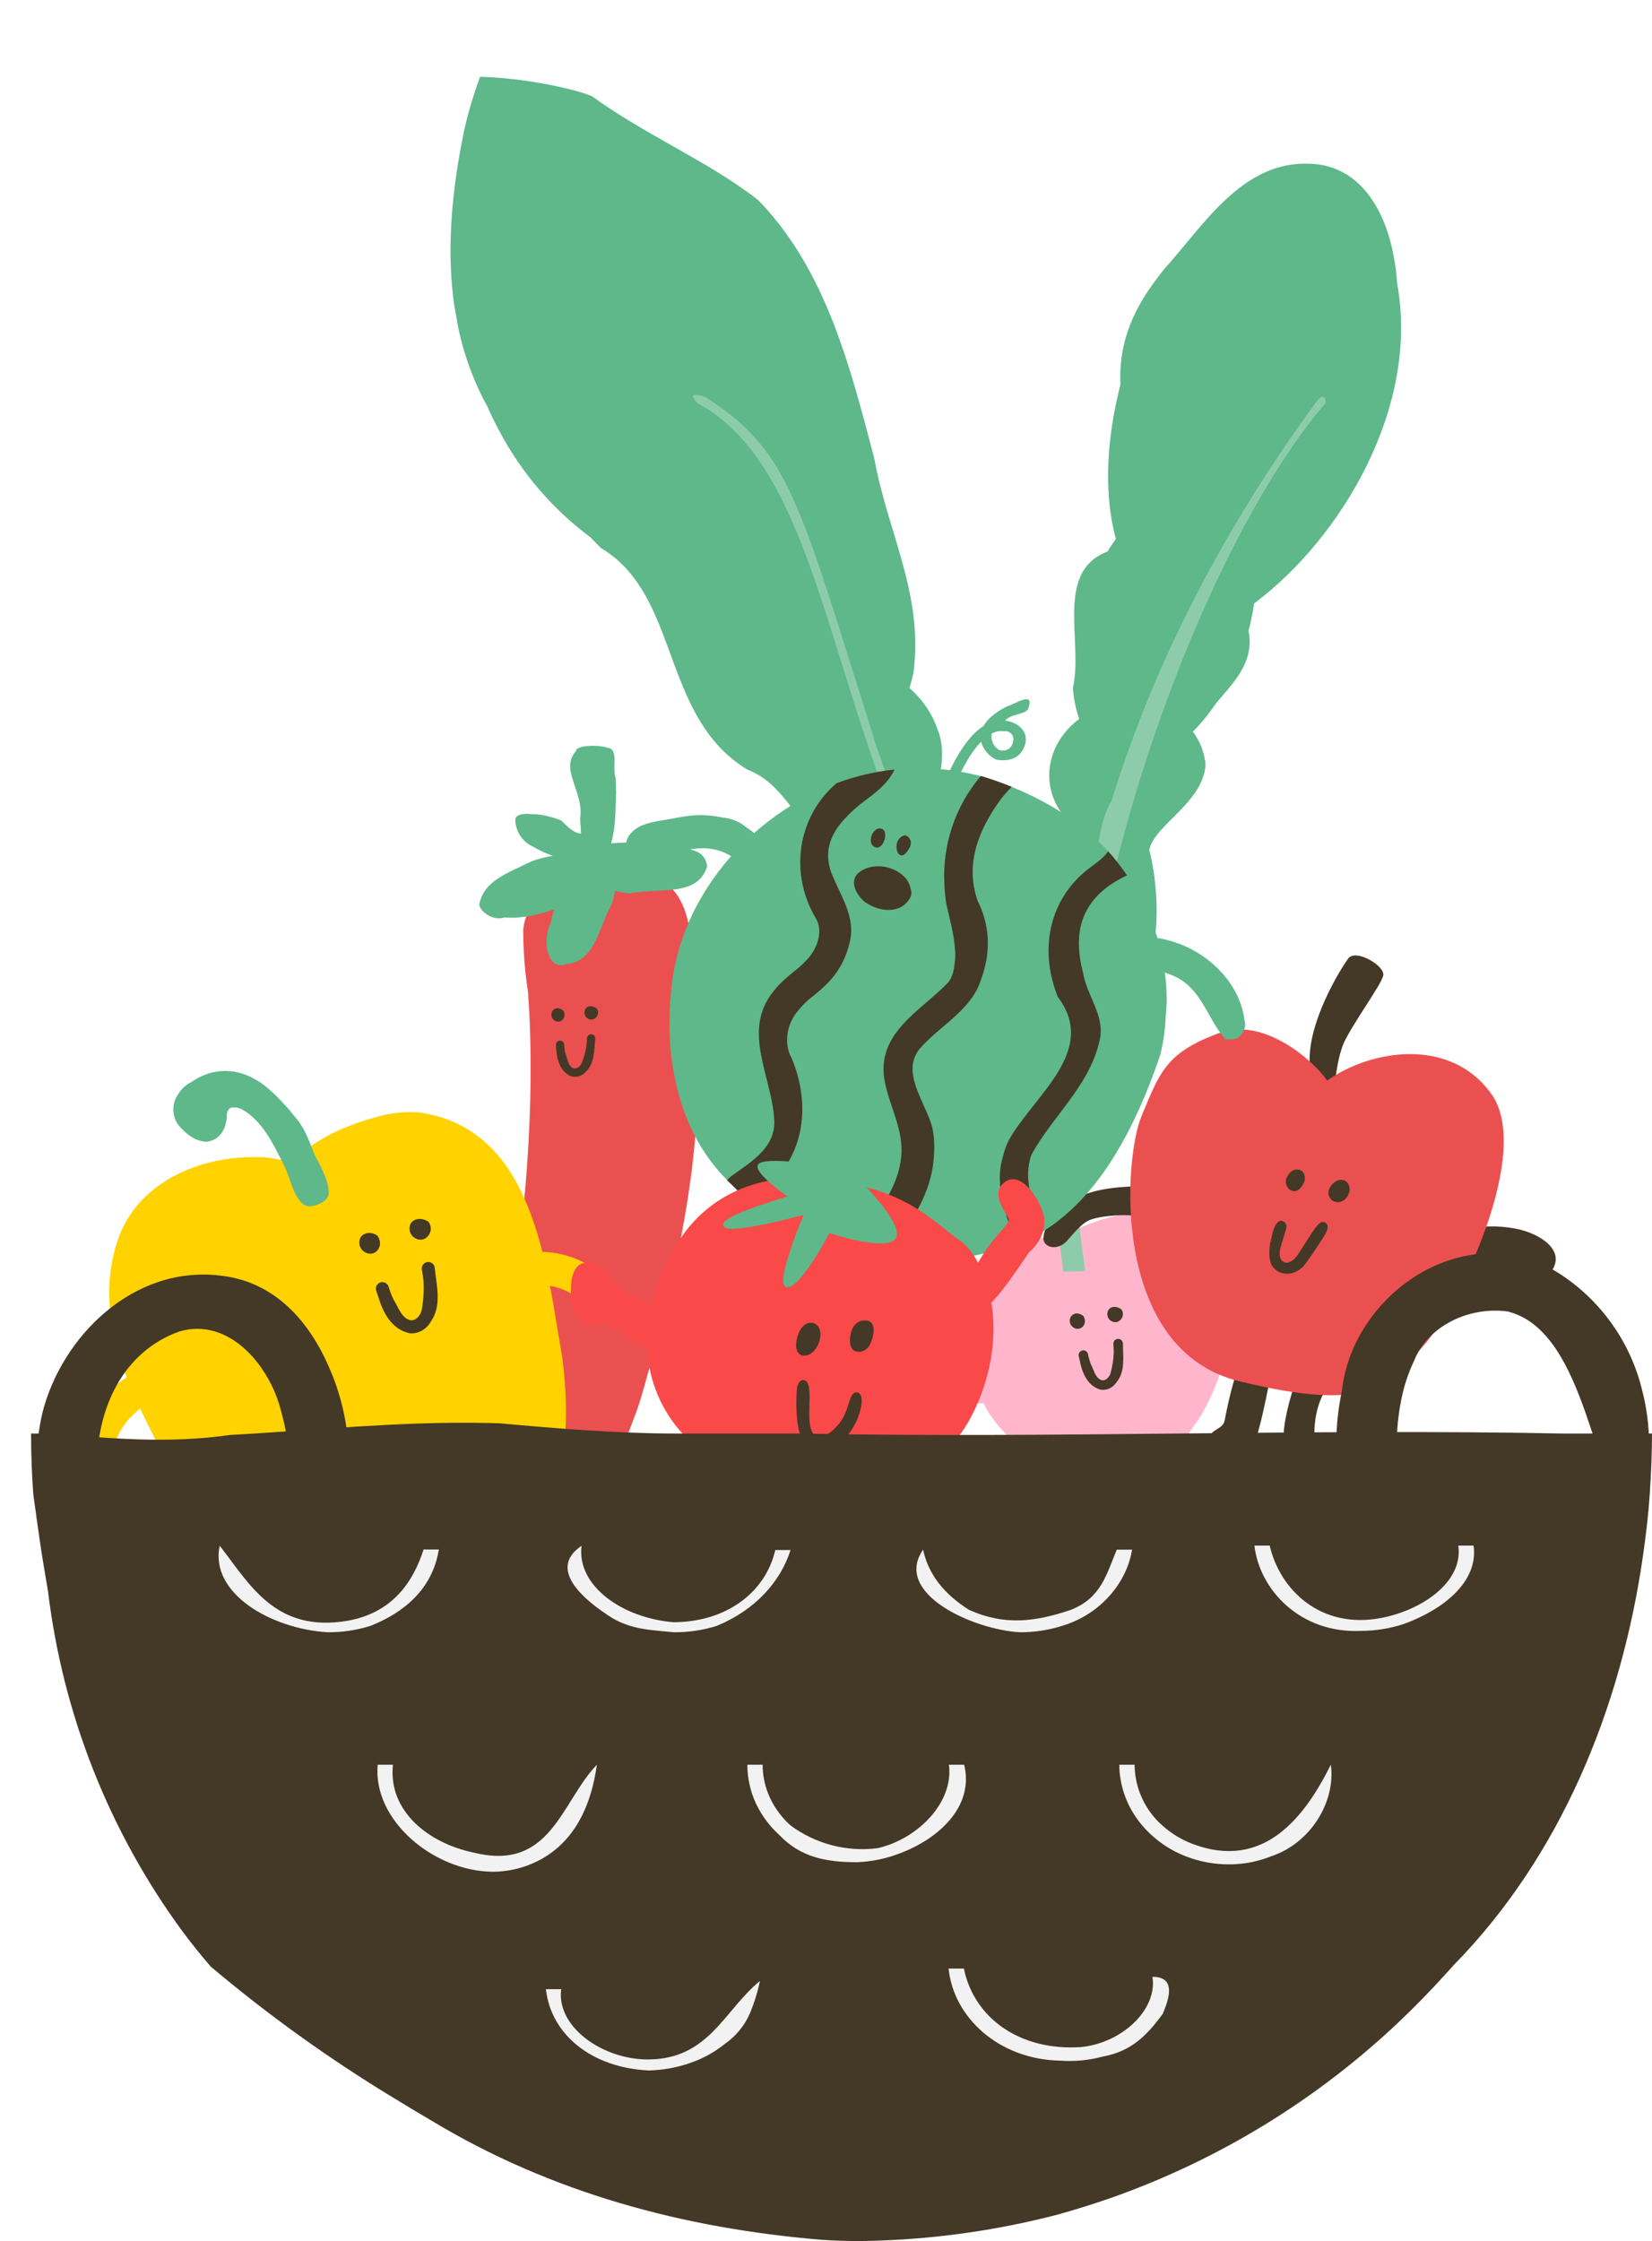 <svg width="691" height="937" viewBox="0 0 691 937" fill="none" xmlns="http://www.w3.org/2000/svg">
<g clip-path="url(#clip0_687_401)">
<path d="M248.881 365.363C254.254 364.985 259.643 364.88 265.026 365.049C267.436 365.095 269.83 365.451 272.149 366.11C286.93 370.469 289.728 387.662 289.749 405.841C289.876 407.881 290.149 409.887 290.325 411.923C290.849 417.976 291.228 424.062 291.461 430.182C291.629 432.885 291.65 435.597 291.696 438.307C293.68 488.434 281.837 536.041 269.113 580.99C268.546 582.974 267.978 584.958 267.335 586.922C266.692 588.886 266.025 590.853 265.232 592.777C264.389 595.099 263.496 597.4 262.604 599.725C261.712 602.05 260.462 604.964 259.44 607.569C243.565 648.182 221.606 686.148 194.317 720.164C193.201 721.664 192.035 723.143 190.941 724.593C186.37 730.452 181.798 736.287 177.19 741.556C175.446 743.877 173.491 746.03 171.348 747.988C170.225 748.999 169.008 749.901 167.715 750.681C159.852 758.349 142.339 754.506 148.949 741.76C157.711 723.947 166.626 708.591 172.986 691.84C174.111 689.303 175.138 686.772 176.264 684.235C189.999 650.769 198.996 615.721 207.777 579.183C208.326 576.509 208.824 573.814 209.349 571.142C218.476 522.717 223.723 472.215 221.397 423.343C221.216 420.443 221.036 417.544 220.855 414.644C219.651 407.004 218.997 399.287 218.9 391.553C218.769 389.898 218.856 388.234 219.159 386.603C220.746 377.993 228.168 372.745 235.378 369.657C237.554 368.712 239.787 367.906 242.064 367.243C244.292 366.465 246.569 365.837 248.881 365.363Z" fill="#EB5050"/>
<path d="M269.122 351.967C263.013 352.15 260.555 352.302 255.639 352.608C257.638 345.083 257.332 340.169 257.683 331.538C257.702 329.464 257.623 327.397 257.496 325.357C256.109 320.51 258.261 315.442 255.65 313.138C250.581 310.987 240.748 311.599 240.901 314.056C233.985 321.887 244.43 331.104 242.658 342.291C242.774 344.158 242.889 346.001 243.042 348.459C240.584 348.612 237.972 346.308 234.81 343.076C232.62 342.194 230.356 341.51 228.045 341.03C226.089 340.587 224.088 340.38 222.084 340.414C220.307 340.006 215.39 340.312 215.543 342.77C215.582 345.146 216.297 347.463 217.605 349.448C218.913 351.433 220.759 353.005 222.928 353.978C224.947 355.18 227.058 356.22 229.242 357.088C229.925 357.366 230.606 357.595 231.287 357.824C228.298 358.287 225.361 359.04 222.518 360.072C212.004 365.192 202.324 368.261 200.477 378.243C200.63 380.701 205.852 385.309 210.953 383.61C212.785 383.752 214.625 383.762 216.458 383.638C220.845 383.294 225.174 382.42 229.35 381.035L231.765 380.194C231.231 381.997 230.794 383.828 230.454 385.678C226.228 393.909 229.451 406.042 236.673 403.126C248.963 402.361 250.504 387.464 255.974 377.823C256.499 376.079 256.924 374.307 257.248 372.515C259.236 372.991 261.253 373.343 263.285 373.569C276.527 371.043 291.583 375.04 295.734 362.447C295.714 361.007 295.249 359.608 294.403 358.442C293.558 357.276 292.373 356.4 291.01 355.933C288.474 354.832 285.36 354.36 282.843 353.185C280.762 352.678 278.646 352.331 276.512 352.148C274.055 351.938 271.586 351.877 269.122 351.967Z" fill="#5EB88A"/>
<path d="M236.095 423.982C236.154 424.452 236.1 424.929 235.936 425.374C235.813 425.742 235.606 426.076 235.33 426.349C234.929 426.801 234.375 427.09 233.775 427.161C233.265 427.199 232.755 427.104 232.293 426.883C231.831 426.663 231.435 426.325 231.144 425.904C230.853 425.483 230.678 424.993 230.635 424.483C230.592 423.974 230.685 423.461 230.902 422.998C231.058 422.681 231.276 422.399 231.543 422.168C231.81 421.937 232.12 421.762 232.457 421.654C232.793 421.545 233.148 421.506 233.5 421.537C233.852 421.568 234.194 421.67 234.506 421.836C235.006 422.072 235.455 422.405 235.826 422.815C235.978 423.187 236.068 423.581 236.095 423.982Z" fill="#443826"/>
<path d="M250.16 423.181C250.186 423.921 249.943 424.645 249.474 425.219C249.006 425.793 248.345 426.177 247.615 426.3C247.105 426.338 246.593 426.243 246.131 426.022C245.67 425.802 245.273 425.464 244.982 425.043C244.692 424.622 244.517 424.132 244.475 423.622C244.432 423.112 244.523 422.6 244.74 422.137C245.516 420.337 248.097 420.177 249.888 421.989C250.041 422.37 250.133 422.772 250.16 423.181Z" fill="#443826"/>
<path d="M240.714 450.213C240.094 450.261 239.469 450.192 238.875 450.008C234.183 447.981 233.007 442.972 232.654 438.874C232.594 437.916 232.551 437.228 232.536 436.983C232.518 436.757 232.547 436.53 232.617 436.314C232.688 436.099 232.799 435.9 232.947 435.728C233.094 435.556 233.275 435.415 233.477 435.313C233.679 435.211 233.899 435.149 234.124 435.132C234.352 435.111 234.581 435.136 234.799 435.205C235.017 435.273 235.219 435.385 235.394 435.532C235.568 435.68 235.711 435.861 235.815 436.064C235.919 436.268 235.982 436.49 235.999 436.718C235.999 437.26 236.033 437.801 236.1 438.339C236.137 438.929 236.299 439.56 236.437 440.193C237.328 442.605 237.48 445.062 239.29 446.38C239.507 446.547 239.761 446.663 240.029 446.718C240.297 446.774 240.574 446.769 240.84 446.703C241.318 446.61 241.764 446.395 242.134 446.08C242.542 445.721 242.891 445.299 243.167 444.831C244.184 442.416 244.905 439.886 245.314 437.297C245.399 436.675 245.436 436.081 245.477 435.56C245.519 435.04 245.415 434.553 245.539 434.175C245.542 433.714 245.727 433.273 246.053 432.948C246.38 432.623 246.821 432.439 247.282 432.438C247.737 432.456 248.169 432.64 248.499 432.954C248.816 433.284 248.994 433.724 248.994 434.181C248.451 439.322 248.773 444.507 245.071 448.067C244.62 448.589 244.09 449.038 243.501 449.399C242.899 449.763 242.239 450.021 241.55 450.161L240.714 450.213Z" fill="#443826"/>
</g>
<g clip-path="url(#clip1_687_401)">
<path d="M525.352 535.356C524.623 535.115 523.853 535.02 523.087 535.076C522.321 535.133 521.573 535.34 520.888 535.686C520.202 536.031 519.591 536.509 519.089 537.091C518.588 537.673 518.206 538.348 517.966 539.078C516.6 543.009 514.49 546.641 511.751 549.775C511.497 548.336 511.337 547.429 511.261 546.997C507.295 524.518 497.436 489.412 442.989 517.493C442.989 517.493 403.748 513.763 403.428 552.401C403.299 560.042 404.402 567.654 406.693 574.945C400.813 574.201 395.308 571.652 390.938 567.649C390.379 567.121 389.722 566.709 389.004 566.436C388.287 566.163 387.522 566.034 386.754 566.056C385.986 566.079 385.231 566.252 384.53 566.567C383.829 566.882 383.197 567.331 382.67 567.89C382.143 568.449 381.731 569.106 381.458 569.824C381.185 570.542 381.056 571.306 381.078 572.074C381.101 572.842 381.274 573.598 381.589 574.298C381.904 574.999 382.353 575.631 382.912 576.158C390.496 583.308 401.993 587.497 411.389 586.67C411.876 587.667 412.396 588.674 412.963 589.702C418.882 599.534 430.787 610.151 444.987 615.11L438.904 639.926C433.147 640.941 429.592 646.021 432.978 648.391C436.364 650.761 446.692 650.423 447.824 646.499L457.046 615.831C459.21 615.909 461.378 615.869 463.538 615.71C469.407 615.276 475.116 613.59 480.28 610.767C481.884 619.017 485.763 636.288 489.275 642.821C490.632 647.315 504.537 641.939 505.229 637.365C506.16 634.233 502.266 628.984 495.578 633.132C493.948 623.893 491.45 611.839 489.401 606.027C498.967 601.371 510.057 580.124 512.22 566.476C512.262 566.127 512.276 565.783 512.301 565.422C517.118 561.605 525.492 553.806 529.075 542.741C529.316 542.012 529.411 541.243 529.354 540.476C529.297 539.71 529.09 538.963 528.744 538.277C528.398 537.591 527.921 536.98 527.339 536.479C526.757 535.977 526.082 535.596 525.352 535.356Z" fill="#FFB6CC"/>
<path d="M398.206 356.539C396.431 353.685 394.908 350.682 393.654 347.563C392.665 345.066 391.966 342.786 390.824 339.93C390.872 337.126 391.174 334.331 391.725 331.58C393.202 323.128 395.896 314.18 392.159 304.942C391.38 302.663 390.385 300.463 389.189 298.372C386.89 294.338 383.924 290.722 380.417 287.678C381.042 285.668 381.6 283.611 382.064 281.451C386.415 248.497 371.393 223.072 365.721 191.768C364.807 188.268 363.88 184.757 362.942 181.232C353.581 146.009 343.01 110.316 317.151 83.686C314.568 81.664 311.897 79.731 309.162 77.854C290.018 64.73 267.548 54.702 247.619 40.233C244.67 39.063 241.64 38.11 238.553 37.381C235.526 36.624 232.485 35.958 229.474 35.377C226.463 34.795 222.991 34.206 219.779 33.748C216.567 33.291 213.373 32.935 210.223 32.659C207.073 32.384 203.922 32.183 200.831 32.076C199.512 35.618 198.297 39.245 197.193 42.913C196.089 46.58 195.116 50.313 194.239 54.088C186.622 90.735 183.61 133.38 203.777 169.798C205.356 173.363 207.059 176.877 208.91 180.304C218.14 197.723 231.133 212.868 246.945 224.64C248.476 226.166 249.947 227.687 251.381 229.17C281.389 246.936 277.411 289.737 302.943 314.346C305.89 317.191 309.148 319.692 312.658 321.803C327.412 327.465 332.38 342.585 344.863 353.619C347.494 355.946 350.343 358.012 353.371 359.79C355.653 362.896 357.669 366.189 359.397 369.634C368.996 388.463 378.997 425.295 405.024 413.684C421.45 407.284 407.027 385.255 402.808 368.073C401.398 364.033 399.841 360.168 398.206 356.539Z" fill="#5EB88A"/>
<path d="M294.714 165.848C289.761 164.436 288.366 165.113 291.773 168.607C346.302 197.761 346.503 303.441 396.178 387.51C397.38 389.554 398.578 391.608 399.773 393.672C412.524 419.766 423.876 444.577 435.401 468.854C436.925 473.036 437.41 480.83 438.769 484.998C442.372 505.419 442.431 515.677 444.774 531.647L453.993 531.504C450.964 518.876 449.914 499.132 446.185 487.251C444.954 483.298 443.305 467.311 441.983 463.433C427.693 436.439 421.893 424.76 406.167 396.016C404.067 391.683 401.843 387.742 399.58 383.912C387.089 373.844 379.519 348.098 372.806 333.093C371.949 324.875 365.682 310.8 365.492 308.46C333.866 208.696 330.264 188.275 294.714 165.848Z" fill="#8DCCAA"/>
<path d="M557.752 70.29C555.648 69.526 553.464 69.001 551.243 68.723C550.135 68.579 549.02 68.493 547.903 68.466C519.475 67.146 503.259 94.581 486.843 112.643L484.549 115.615C474.894 128.181 467.804 142.075 468.648 160.816L467.672 164.876C462.34 187.556 462.213 208.873 466.749 225.331C466.14 226.166 465.564 227.024 464.965 227.916C464.366 228.808 463.795 229.695 463.258 230.606C440.994 238.986 453.195 268.441 448.778 287.562C448.875 288.866 448.998 290.075 449.157 291.309C449.614 294.47 450.372 297.581 451.42 300.599C442.392 307.297 437.352 317.921 439.271 328.801C440.221 334.051 442.708 338.901 446.418 342.735C444.404 344.655 442.723 346.897 441.446 349.37C440.991 350.237 440.557 351.144 440.158 352.075C435.363 366.277 434.364 380.55 443.088 395.765C443.701 397.051 444.341 398.244 445.015 399.372C447.685 403.846 451.345 407.647 455.716 410.483C456.692 411.065 457.702 411.59 458.739 412.057C487.626 423.802 486.025 374.952 480.721 355.484C480.898 354.517 481.207 353.579 481.639 352.695C485.976 343.635 501.92 335.183 504.101 321.384C504.265 320.053 504.213 318.704 503.945 317.39C503.212 313.227 501.501 309.297 498.954 305.924C501.806 303.057 504.427 299.97 506.793 296.691C507.414 295.839 507.978 294.998 508.629 294.067C515.895 285.454 524.883 276.85 522.231 263.754C522.476 262.791 522.722 261.828 522.953 260.867C523.415 258.945 523.76 257.029 524.138 255.137C524.298 254.189 524.445 253.258 524.59 252.312C561.357 224.783 593.792 169.928 584.428 118.708C584.318 117.243 584.197 115.885 584.057 114.5C581.626 92.314 572.579 75.687 557.752 70.29Z" fill="#5EB88A"/>
<path d="M551.276 167.057C553.652 164.798 554.502 166.25 554.484 168.42C517.44 211.787 478.567 300.633 460.514 389.232C460.064 391.389 459.644 393.556 459.225 395.722C455.816 422.322 453.214 447.355 450.334 471.992C450.21 476.08 450.154 480.14 450.164 484.145C450.129 499.521 451.349 514.874 453.812 530.052L444.278 525.977C443.354 514.179 442.792 502.58 442.59 491.18C442.524 487.383 442.511 483.606 442.55 479.85C446.978 451.957 445.584 424.127 450.702 394.258C451.258 389.842 452.017 385.731 452.834 381.699C460.393 368.865 456.79 348.443 464.935 334.808C466.119 331.008 467.328 327.263 468.583 323.525C488.616 263.898 518.357 211.937 551.276 167.057Z" fill="#8DCCAA"/>
<path d="M453.7 551.619C453.823 552.15 453.824 552.703 453.703 553.236C453.598 553.667 453.401 554.072 453.125 554.421C452.713 554.981 452.115 555.376 451.437 555.535C450.859 555.646 450.262 555.604 449.706 555.411C449.149 555.219 448.653 554.884 448.266 554.44C447.88 553.996 447.616 553.458 447.503 552.88C447.39 552.303 447.431 551.705 447.622 551.148C447.759 550.767 447.972 550.418 448.248 550.121C448.523 549.824 448.856 549.586 449.226 549.421C449.596 549.256 449.995 549.168 450.4 549.161C450.805 549.154 451.208 549.228 451.583 549.38C452.195 549.569 452.758 549.891 453.233 550.321C453.46 550.725 453.618 551.163 453.7 551.619Z" fill="#443826"/>
<path d="M469.668 548.86C469.796 549.703 469.613 550.564 469.152 551.282C468.692 551.999 467.985 552.525 467.165 552.759C466.587 552.871 465.99 552.828 465.434 552.636C464.877 552.444 464.381 552.109 463.994 551.665C463.608 551.22 463.345 550.683 463.231 550.105C463.118 549.527 463.159 548.93 463.349 548.373C463.98 546.228 466.93 545.708 469.144 547.573C469.389 547.969 469.567 548.405 469.668 548.86Z" fill="#443826"/>
<path d="M462.359 581.03C461.652 581.156 460.927 581.153 460.221 581.022C454.607 579.311 452.587 573.584 451.689 569.083C451.398 568.021 451.244 567.232 451.198 566.973C451.147 566.716 451.147 566.451 451.199 566.194C451.25 565.937 451.352 565.692 451.499 565.475C451.645 565.257 451.833 565.071 452.052 564.926C452.271 564.782 452.516 564.682 452.774 564.632C453.293 564.533 453.831 564.643 454.269 564.938C454.707 565.233 455.011 565.689 455.114 566.208C455.213 566.769 455.325 567.402 455.543 568.046C455.76 568.691 455.941 569.46 456.158 570.104C457.509 572.715 458.037 575.709 460.205 576.81C460.473 576.983 460.779 577.092 461.097 577.126C461.414 577.16 461.736 577.119 462.036 577.006C462.544 576.824 463 576.52 463.363 576.119C463.782 575.658 464.13 575.136 464.396 574.572C465.244 571.656 465.74 568.649 465.872 565.616C465.877 564.888 465.849 564.136 465.827 563.591C465.805 563.045 465.758 562.445 465.711 562.009C465.682 561.748 465.704 561.485 465.777 561.234C465.851 560.983 465.972 560.748 466.136 560.544C466.3 560.34 466.503 560.17 466.733 560.045C466.962 559.919 467.215 559.84 467.475 559.813C467.736 559.782 468 559.804 468.252 559.876C468.505 559.949 468.74 560.071 468.945 560.236C469.358 560.574 469.624 561.059 469.688 561.589C469.725 567.518 470.769 573.433 466.999 577.971C466.541 578.635 465.992 579.232 465.367 579.743C464.727 580.237 464.005 580.615 463.234 580.861C462.947 580.936 462.654 580.993 462.359 581.03Z" fill="#443826"/>
<path d="M537.329 602.741C537.18 594.058 540.276 584.223 542.359 577.763L554.292 580.609C548.441 589.007 548.821 602.853 550.026 603.325C561.02 607.632 558.999 615.195 557.302 615.565C554.103 616.262 543.181 616.129 539.145 614.914C535.109 613.699 537.365 604.828 537.329 602.741Z" fill="#443826" stroke="#443826"/>
<path d="M512.767 593.85C514.536 584.666 516.295 577.998 518.182 572.559C522.576 572.858 531.275 573.811 530.914 575.231C530.463 577.005 526.094 603.095 521.541 609.115C520.437 610.575 515.907 611.46 513.716 611.659C510.354 612.252 501.979 608.938 503.486 605.09C506.716 596.845 511.825 598.74 512.767 593.85Z" fill="#443826" stroke="#443826"/>
<path d="M548.443 446.139C546.765 430.751 558.255 409.784 564.21 401.224C566.741 397.346 577.844 403.535 578.127 407.408C578.337 410.295 563.895 429.573 561.134 437.088C559.293 442.098 558.635 447.409 558.15 450.307C555.567 455.758 550.121 461.526 548.443 446.139Z" fill="#443826" stroke="#443826"/>
<path d="M630.263 525.505C627.066 524.969 619.62 526.009 616.003 527.356C614.911 522.985 614.201 514.091 620.1 513.475C627.473 512.706 634.603 514.33 635.858 514.649C641.18 516.003 646.473 518.804 648.836 522.294C651.308 525.945 649.964 528.752 648.98 530.642C647.995 532.533 644.842 532.801 642.719 530.75C640.477 528.584 634.612 526.233 630.263 525.505Z" fill="#443826" stroke="#443826"/>
<path d="M454.473 499.693C462.61 496.662 474.008 496.413 480.594 496.514C483.794 495.816 483.67 509.013 481.122 508.549C470.651 506.641 460.878 507.934 456.566 509.293C452.253 510.651 448.801 515.314 445.649 518.795C441.859 522.553 436.556 521.024 436.952 517.338C437.921 508.328 449.048 501.713 454.473 499.693Z" fill="#443826" stroke="#443826"/>
<path d="M510.139 431.864C528.14 425.259 548.813 442.707 555.125 451.805C572.892 439.134 606.351 433.098 623.791 457.367C641.231 481.637 610.378 545.76 595.257 562.882C580.136 580.003 571.968 590.582 518.428 577.533C464.889 564.485 469.784 485.07 477.496 466.631C485.208 448.191 487.639 440.12 510.139 431.864Z" fill="#EB5050"/>
<path d="M539.112 491.743C540.676 489.307 542.23 489.388 543.25 489.584C545.334 489.986 545.993 492.813 544.471 495.184C543.22 497.132 541.794 498.281 539.846 497.03C538.757 496.33 537.518 494.227 539.112 491.743Z" fill="#443826"/>
<path d="M557.033 496.276C558.339 494.433 560.017 493.472 561.791 493.924C563.565 494.375 564.315 496.627 563.95 498.062C563.048 501.611 560.022 503.108 557.587 501.544C557.084 501.222 554.976 499.18 557.033 496.276Z" fill="#443826"/>
<path d="M537.559 513.449C538.01 511.675 536.444 510.899 535.749 510.911C533.349 511.434 532.62 516.53 532.031 518.844C531.129 522.392 531.062 527.853 533.185 529.904C534.884 531.545 536.595 532.094 538.682 532.058C541.271 532.013 542.995 530.699 544.42 529.55C545.428 528.738 549.912 522.069 553.04 517.197C556.168 512.326 554.393 511.875 553.906 511.562C552.445 510.624 550.047 514.358 548.691 516.469L543.374 524.751C542.331 526.375 539.599 529.344 537.011 528.233C533.775 526.843 534.927 522.314 535.129 521.52C535.58 519.746 537.108 515.224 537.559 513.449Z" fill="#443826"/>
<path d="M539.112 491.743C540.676 489.307 542.23 489.388 543.25 489.584C545.334 489.986 545.993 492.813 544.471 495.184C543.22 497.132 541.794 498.281 539.846 497.03C538.757 496.33 537.518 494.227 539.112 491.743Z" stroke="#443826"/>
<path d="M557.033 496.276C558.339 494.433 560.017 493.472 561.791 493.924C563.565 494.375 564.315 496.627 563.95 498.062C563.048 501.611 560.022 503.108 557.587 501.544C557.084 501.222 554.976 499.18 557.033 496.276Z" stroke="#443826"/>
<path d="M537.559 513.449C538.01 511.675 536.444 510.899 535.749 510.911C533.349 511.434 532.62 516.53 532.031 518.844C531.129 522.392 531.062 527.853 533.185 529.904C534.884 531.545 536.595 532.094 538.682 532.058C541.271 532.013 542.995 530.699 544.42 529.55C545.428 528.738 549.912 522.069 553.04 517.197C556.168 512.326 554.393 511.875 553.906 511.562C552.445 510.624 550.047 514.358 548.691 516.469L543.374 524.751C542.331 526.375 539.599 529.344 537.011 528.233C533.775 526.843 534.927 522.314 535.129 521.52C535.58 519.746 537.108 515.224 537.559 513.449Z" stroke="#443826"/>
<g clip-path="url(#clip2_687_401)">
<path d="M384.511 544.558L390.167 515.729C390.51 513.987 390.147 512.18 389.159 510.706C388.17 509.231 386.636 508.209 384.894 507.865C383.152 507.525 381.347 507.888 379.872 508.877C378.398 509.865 377.377 511.397 377.031 513.138L370.19 548.027C369.901 548.532 369.677 549.072 369.522 549.633C368.227 554.394 372.196 559.624 378.389 561.309C384.583 562.994 390.654 560.495 391.95 555.733C393.12 551.364 389.856 546.604 384.511 544.558Z" fill="#5EB88A"/>
<path d="M266.508 359.014C262.189 358.339 260.147 352.225 263.901 348.402C264.125 348.157 264.364 347.925 264.61 347.668C267.953 344.538 272.465 343.755 277.668 342.882L278.219 342.8C284.521 341.837 290.967 339.598 301.677 341.705C301.945 341.778 303.094 341.878 303.374 341.972C306.653 342.443 309.732 343.836 312.25 345.989C312.552 346.173 312.86 346.368 313.157 346.57C316.751 349.066 319.66 352.424 321.618 356.337C322.032 357.114 322.289 357.966 322.374 358.842C322.459 359.719 322.37 360.603 322.113 361.445C321.855 362.288 321.434 363.07 320.874 363.75C320.313 364.429 319.624 364.991 318.846 365.403C317.277 366.239 315.44 366.418 313.74 365.899C312.039 365.381 310.614 364.209 309.777 362.64C309.028 361.174 308.018 359.857 306.795 358.753C306.518 358.511 306.243 358.297 305.957 358.09C293.196 350.033 280.657 358.666 267.332 359.117C267.055 359.102 266.78 359.067 266.508 359.014Z" fill="#5EB88A"/>
<path d="M512.422 434.379C504.348 425.133 502.457 411.649 488.472 407.104C487.393 406.648 486.272 406.297 485.126 406.055C482.627 405.531 480.034 405.669 477.605 406.455C475.908 406.986 474.07 406.823 472.493 406.002C470.915 405.18 469.728 403.768 469.19 402.073C468.659 400.376 468.823 398.538 469.644 396.961C470.465 395.383 471.878 394.196 473.573 393.658C477.113 392.506 480.84 392.039 484.555 392.282L485.135 392.329C486.578 392.61 487.987 392.947 489.371 393.342C490.755 393.737 492.097 394.185 493.414 394.692C507.467 400.043 518.922 412.423 520.579 426.769C521.6 429.826 519.33 434.767 514.747 434.585C513.966 434.656 513.179 434.586 512.422 434.379Z" fill="#5EB88A"/>
<path d="M485.367 440.934C473.548 475.701 452.845 516.834 413.169 523.635C410.338 524.415 407.472 525.074 404.571 525.613C369.852 532.103 331.267 521.784 306.463 495.638C304.518 493.846 302.667 491.954 300.917 489.97C283.66 470.343 277.879 442.109 280.688 414.683C280.926 411.75 281.312 408.832 281.844 405.938C289.821 362.613 330.057 325.755 375.292 321.644C378.28 321.376 381.27 321.238 384.261 321.23C391.121 321.208 397.966 321.878 404.691 323.23C406.969 323.689 409.247 324.228 411.524 324.847C434.269 331.961 455.917 344.334 469.826 363.671C471.524 365.986 473.114 368.348 474.596 370.758C482.018 383.013 486.506 396.818 487.712 411.094C487.928 413.704 488.036 416.327 488.036 418.964C487.587 424.02 487.465 430.324 486.529 435.229C486.194 437.077 485.806 438.979 485.367 440.934Z" fill="#5EB88A"/>
<path d="M399.179 329.29L394.96 327.772C395.291 326.861 401.489 309.936 411.333 303.581C412.437 301.744 413.887 300.137 415.602 298.851C417.37 297.495 419.262 296.31 421.253 295.311C423.972 294.884 433.22 288.135 430.011 296.526C428.444 298.879 423.034 298.334 420.37 301.315C425.781 301.86 430.252 305.856 428.845 311.031C427.202 317.069 422.185 318.484 416.922 317.672C414.962 316.852 413.288 315.472 412.109 313.705C411.318 312.625 410.738 311.404 410.4 310.109C405.046 315.591 400.831 324.718 399.179 329.29ZM414.834 306.683C414.568 308.017 414.726 309.401 415.286 310.641C415.845 311.882 416.779 312.916 417.955 313.6C421.406 314.538 423.835 312.42 423.911 308.735C423.851 308.268 423.697 307.818 423.459 307.413C423.221 307.007 422.903 306.654 422.525 306.373C422.148 306.093 421.716 305.892 421.259 305.782C420.802 305.673 420.327 305.656 419.863 305.735C418.123 305.518 416.36 305.859 414.827 306.709L414.834 306.683Z" fill="#5EB88A"/>
<path d="M370.039 350.999C369.442 352.309 368.973 354.035 367.013 354.428C361.603 353.883 365.046 344.629 369.125 346.665C369.987 346.899 370.381 348.859 370.235 349.394C370.246 349.936 370.18 350.476 370.039 350.999Z" fill="#443826"/>
<path d="M380.652 354.154C379.56 355.988 377.759 359.203 375.64 356.774C374.384 354.58 374.695 350.032 378.614 349.246C379.051 349.377 379.456 349.596 379.806 349.889C380.155 350.183 380.44 350.544 380.644 350.952C380.848 351.36 380.967 351.805 380.992 352.26C381.018 352.716 380.95 353.171 380.793 353.6C380.752 353.783 380.71 353.975 380.652 354.154Z" fill="#443826"/>
<path d="M331.15 442.509C327.931 436.872 328.663 428.354 334.005 422.34C335.843 420.076 337.951 418.045 340.282 416.293C344.219 413.093 348.881 409.304 352.393 402.422C353.674 399.902 354.645 397.235 355.284 394.482C358.323 383.311 351.262 374.258 347.571 364.527C344.507 355.356 347.764 348.525 353.071 342.604C354.432 341.103 355.87 339.673 357.378 338.319C362.918 333.415 370.576 329.477 374.167 321.755C365.878 322.622 357.732 324.54 349.927 327.464C333.656 341.334 329.867 365.075 341.416 384.262C344.095 388.955 342.284 395.615 338.439 400.247C336.552 402.462 334.424 404.459 332.095 406.201C330.785 407.272 329.384 408.401 327.98 409.714C326.475 411.075 325.081 412.555 323.812 414.139C309.653 431.113 323.348 450.688 323.889 469.067C324.024 480.22 313.693 486.118 305.68 491.905C305.143 492.38 304.617 492.885 304.096 493.402C304.818 494.154 305.62 494.918 306.418 495.663C308.655 498.022 311.015 500.263 313.486 502.375C314.843 501.031 316.325 499.803 317.931 498.499C335.993 485.875 339.817 463.098 331.15 442.509Z" fill="#443826"/>
<path d="M389.725 490.244C390.277 487.647 390.598 485.006 390.685 482.353C390.959 478.609 390.698 474.844 389.91 471.174C386.618 459.977 377.019 448.639 384.454 438.776C392.642 429.109 406.32 422.49 410.296 409.676C411.111 407.556 411.754 405.373 412.22 403.15C414.253 394.207 413.084 384.834 408.918 376.665C408.135 374.445 407.567 372.157 407.22 369.829C405.894 360.807 408.17 352.199 412.343 344.181C413.757 341.478 415.335 338.863 417.067 336.351C418.856 333.699 420.907 331.234 423.191 328.993C419.354 327.431 415.445 326.034 411.508 324.806C411.085 324.691 410.645 324.571 410.24 324.461C399.592 337.034 394.146 353.196 395.012 369.649C395.118 372.313 395.367 374.969 395.757 377.606C397.119 383.905 399.154 390.795 399.502 397.421C399.645 399.606 399.527 401.801 399.15 403.958C398.933 406.249 398.177 408.455 396.945 410.398C385.746 422.415 366.648 431.487 369.938 451.41C371.754 462.206 378.405 472.732 376.898 484.337C376.628 486.536 376.159 488.706 375.496 490.82C372.202 501.43 364.479 511.159 357.559 520.218C356.607 521.296 355.788 522.486 355.122 523.761C359.532 524.909 364.006 525.792 368.522 526.405C368.896 525.67 369.359 524.984 369.902 524.363C378.934 514.962 387.008 503.095 389.725 490.244Z" fill="#443826"/>
<path d="M436.01 514.932C433.107 506.5 429.726 498.188 430.052 490.004C430.144 487.544 430.609 485.112 431.431 482.792C440.255 466.664 455.545 454.148 459.827 435.479C462.642 425.128 454.65 416.636 453.061 406.912C452.371 404.344 451.866 401.73 451.548 399.089C450.072 386.191 454.276 374.347 470.717 366.322C470.961 366.24 471.193 366.136 471.434 366.035C470.882 365.237 470.33 364.438 469.754 363.661C467.826 360.971 465.742 358.397 463.513 355.951C460.91 359.8 456.283 362.099 452.66 365.44C450.841 367.08 449.163 368.87 447.646 370.792C438.767 382.079 436.638 396.516 440.244 410.096C440.858 412.363 441.589 414.597 442.436 416.788C459.603 439.401 432.318 458.141 421.988 476.703C420.93 478.821 420.118 481.052 419.567 483.354C415.608 496.515 421.2 508.245 424.878 520.436C428.754 518.957 432.482 517.114 436.01 514.932Z" fill="#443826"/>
<path d="M347.238 498.04C346.449 497.651 345.591 497.42 344.712 497.363C343.834 497.306 342.952 497.422 342.119 497.705C341.285 497.989 340.516 498.434 339.854 499.015C339.193 499.597 338.653 500.303 338.265 501.093L324.915 528.273C318.839 526.769 312.976 529.25 311.7 533.943C310.423 538.635 314.374 543.934 320.568 545.619C326.761 547.303 332.833 544.804 334.128 540.043C334.144 539.983 334.158 539.931 334.175 539.871L350.307 507.027C350.697 506.236 350.927 505.375 350.983 504.495C351.04 503.615 350.923 502.732 350.638 501.897C350.353 501.062 349.906 500.292 349.323 499.63C348.739 498.968 348.031 498.428 347.238 498.04Z" fill="#5EB88A"/>
<path d="M381.078 374.252C380.99 374.609 380.873 374.958 380.729 375.297C377.07 382.176 367.974 381.554 361.71 377.099C361.452 376.89 361.19 376.661 360.967 376.425C357.449 373.078 355.252 367.598 359.703 364.482C364.155 361.367 370.31 361.624 375.026 364.176C375.327 364.332 375.614 364.502 375.899 364.682C379.385 367.057 380.641 369.251 381.265 373.395C381.178 373.677 381.155 373.967 381.078 374.252Z" fill="#443826"/>
</g>
</g>
<g clip-path="url(#clip3_687_401)">
<path d="M44.133 605.746C42.654 606.162 41.079 606.074 39.656 605.494C37.938 604.804 36.564 603.46 35.837 601.758C35.11 600.055 35.089 598.134 35.778 596.416C40.341 585.075 49.957 575.964 63.583 570.073C71.787 566.525 80.534 564.395 89.451 563.773C91.301 563.711 93.1 564.386 94.452 565.65C95.804 566.913 96.599 568.662 96.662 570.511C96.725 572.361 96.05 574.16 94.786 575.512C93.523 576.864 91.775 577.66 89.925 577.723C83.164 577.949 56.344 582.69 48.748 601.625C48.347 602.62 47.723 603.51 46.922 604.225C46.122 604.94 45.168 605.46 44.133 605.746Z" fill="#FFD200"/>
<path d="M158.829 466.658C146.312 469.982 134.314 474.865 123.987 483.895C120.706 486.861 114.146 483.553 108.502 483.842C103.567 483.686 98.629 484.004 93.755 484.791C74.298 487.956 56.431 498.794 49.629 517.412C37.56 551.575 55.544 583.022 70.188 612.232C72.09 616.377 73.981 620.44 75.993 624.422C84.144 640.27 94.662 654.554 109.154 665.149C123.235 675.786 144.669 667.965 160.794 657.116C163.911 655.025 166.911 652.764 169.779 650.343C173.788 650.993 177.832 651.397 181.89 651.552C199.59 652.318 223.065 651.961 229.348 633.777C235.749 616.189 237.528 598.485 236.454 580.898C236.194 576.49 235.745 572.098 235.195 567.686C228.423 528.786 223.457 472.151 175.521 465.145C169.911 464.688 164.265 465.2 158.829 466.658Z" fill="#FFD200"/>
<path d="M121.101 464.143C116.656 459.232 112.208 454.31 106.513 451.16C105.84 450.78 105.105 450.44 104.47 450.11C102.478 449.18 100.372 448.515 98.207 448.132C93.298 447.275 88.243 448.008 83.778 450.224C82.536 450.83 81.342 451.529 80.206 452.317C78.461 453.15 76.92 454.357 75.694 455.854C75.3 456.327 74.943 456.829 74.627 457.358C73.247 459.248 72.504 461.527 72.503 463.867C72.503 466.207 73.246 468.487 74.625 470.377C77.725 474.141 81.643 477.157 86.321 477.39C87.035 477.318 87.738 477.167 88.418 476.94C92.92 475.41 94.925 470.722 94.878 465.904C94.965 465.226 95.195 464.573 95.553 463.99C95.741 463.727 95.984 463.51 96.266 463.352C96.548 463.195 96.861 463.101 97.183 463.078C97.844 462.985 98.516 463.006 99.169 463.141C99.856 463.272 100.522 463.493 101.151 463.798C109.438 468.365 114.124 477.834 118.443 486.548C118.817 487.326 119.21 488.134 119.602 488.979C121.755 494.201 123.008 500.531 126.927 503.548C129.627 505.876 137.467 502.669 137.491 499.064C137.721 494.375 134.442 488.101 131.67 483.039C131.386 482.321 131.113 481.6 130.822 480.859C128.857 475.79 126.813 470.525 122.886 466.437C122.343 465.742 121.724 464.948 121.101 464.143Z" fill="#5EB88A"/>
<path d="M158.707 518.332C158.935 519.038 159.006 519.784 158.916 520.52C158.828 521.123 158.614 521.701 158.289 522.216C157.809 523.046 157.056 523.683 156.157 524.017C155.386 524.227 154.574 524.235 153.799 524.04C153.024 523.845 152.312 523.454 151.732 522.904C151.152 522.354 150.724 521.665 150.488 520.901C150.252 520.138 150.216 519.326 150.385 518.545C150.826 516.309 153.154 515.13 155.55 515.623C156.403 515.803 157.207 516.169 157.901 516.696C158.256 517.195 158.528 517.747 158.707 518.332Z" fill="#443826"/>
<path d="M180.04 512.533C180.326 513.662 180.189 514.858 179.658 515.895C179.126 516.932 178.235 517.739 177.151 518.167C176.38 518.375 175.569 518.381 174.795 518.185C174.021 517.989 173.311 517.597 172.733 517.047C172.154 516.497 171.727 515.808 171.491 515.045C171.256 514.283 171.221 513.472 171.389 512.692C171.971 509.704 175.906 508.61 179.231 510.837C179.598 511.35 179.872 511.924 180.04 512.533Z" fill="#443826"/>
<path d="M174.344 557.194C173.4 557.459 172.415 557.553 171.438 557.471C163.602 555.87 160.088 548.357 158.279 542.375C157.75 540.952 157.435 539.904 157.328 539.56C157.226 539.217 157.192 538.858 157.23 538.502C157.267 538.146 157.374 537.801 157.544 537.487C157.715 537.173 157.945 536.895 158.223 536.67C158.501 536.445 158.821 536.277 159.164 536.175C159.858 535.972 160.604 536.053 161.239 536.399C161.874 536.745 162.346 537.329 162.551 538.023C162.757 538.762 163.044 539.576 163.372 540.451C163.7 541.326 164.077 542.248 164.49 543.171C166.634 546.537 167.731 550.482 170.873 551.746C171.259 551.941 171.685 552.044 172.117 552.047C172.55 552.05 172.977 551.954 173.366 551.766C174.061 551.452 174.665 550.968 175.124 550.359C175.641 549.687 176.044 548.934 176.316 548.131C177.096 544.076 177.381 539.942 177.167 535.818C177.073 534.83 176.959 533.895 176.838 533.071C176.718 532.247 176.588 531.523 176.463 530.942C176.319 530.233 176.461 529.496 176.859 528.892C177.257 528.287 177.878 527.866 178.586 527.719C178.935 527.645 179.294 527.641 179.645 527.707C179.995 527.773 180.328 527.909 180.626 528.105C180.926 528.301 181.185 528.554 181.388 528.85C181.59 529.146 181.733 529.479 181.806 529.83C182.636 537.896 184.827 545.777 180.305 552.444C179.769 553.384 179.1 554.241 178.32 554.989C177.512 555.748 176.58 556.363 175.565 556.806C175.167 556.962 174.759 557.092 174.344 557.194Z" fill="#443826"/>
<path d="M158.559 672.665C153.986 673.852 150.822 676.978 151.16 680.278C151.563 684.115 156.577 686.73 162.306 686.139C168.035 685.548 172.395 681.944 171.992 678.107L168.853 648.015L156.12 649.346L158.559 672.665Z" fill="#FFD200"/>
<path d="M208.892 661.059L198.773 639.913L187.228 645.43L200.286 672.715C201.945 676.203 207.515 676.996 212.74 674.505C217.965 672.013 220.841 667.156 219.175 663.682C217.749 660.685 213.401 659.684 208.892 661.059Z" fill="#FFD200"/>
<path d="M249.457 545.025C248.375 545.326 247.236 545.362 246.137 545.13C245.038 544.897 244.011 544.403 243.144 543.688C238.871 540.179 223.552 529.995 206.029 546.498C205.361 547.128 204.576 547.62 203.718 547.946C202.86 548.272 201.946 548.425 201.029 548.398C200.112 548.37 199.209 548.162 198.372 547.785C197.535 547.408 196.78 546.87 196.152 546.202C194.884 544.853 194.203 543.057 194.259 541.207C194.315 539.357 195.104 537.605 196.452 536.336C217 516.987 239.228 522.4 252.02 532.96C253.447 534.136 254.349 535.831 254.529 537.671C254.708 539.512 254.149 541.349 252.975 542.778C252.063 543.873 250.834 544.658 249.457 545.025Z" fill="#FFD200"/>
</g>
<path d="M403.247 645.197C400.921 644.454 386.469 626.693 379.588 617.207L393.265 605.813L408.144 622.038C412.222 620.117 420.127 618.631 419.12 628.056C417.861 639.837 408.124 646.757 403.247 645.197Z" fill="#F94949" stroke="#F94949"/>
<path d="M298.792 639.031C301.625 632.412 308.358 621.067 312.102 615.336L326.732 620.014C324.25 628.896 310.706 651.082 306.935 651.668C294.808 653.553 289.171 646.705 290.848 642.582C292.641 639.214 297.518 642.008 298.792 639.031Z" fill="#F94949" stroke="#F94949"/>
<path d="M430.566 522.779C429.453 523.57 420.609 538.229 413.887 544.68L408.527 530.065C415.702 516.593 422.138 513.275 422.423 510.142C422.631 507.862 414.454 500.217 420.079 495.058C426.163 489.479 434.072 500.608 435.998 508.032C437.924 515.456 431.957 521.79 430.566 522.779Z" fill="#F94949" stroke="#F94949"/>
<path d="M258.484 538.707C259.972 540.329 269.672 544.435 274.336 546.284L271.753 564.45C266.447 560.126 254.281 552.927 252.935 552.7C250.555 552.297 250.672 553.051 249.164 553.286C246.901 553.637 244.639 553.989 241.79 550.57C238.942 547.15 237.001 529.687 244.542 528.515C252.084 527.344 256.624 536.679 258.484 538.707Z" fill="#F94949" stroke="#F94949"/>
<path d="M284.043 519.64C300.39 493.62 329.028 491.023 344.177 494.075C378.532 496.46 391.031 512.283 400.499 518.535C411.688 525.924 422.196 553.782 408.667 586.007C395.138 618.232 367.468 624.076 353.022 625.549C338.576 627.021 307.406 620.28 288.287 601.624C269.168 582.969 263.609 552.165 284.043 519.64Z" fill="#F94949" stroke="#F94949"/>
<path d="M333.808 581.068C333.951 579.501 334.73 577.063 336.356 577.582C339.148 578.475 337.729 587.41 338.063 593.537C338.397 599.664 340.821 601.347 342.369 601.364C345.013 601.694 349.94 598.26 352.743 593.573C355.786 588.487 355.745 583.065 358.007 582.714C361.496 582.172 360.079 591.715 355.072 598.617C351.141 604.036 345.647 606.168 341.563 606.123C332.279 606.021 333.523 584.202 333.808 581.068Z" fill="#443826" stroke="#443826"/>
<path d="M356.403 557.474C357.325 553.469 360.225 552.246 362.605 552.649C364.984 553.051 365.776 556.018 363.894 560.945C362.011 565.872 358.006 564.662 357.458 564.262C355.715 562.988 355.784 560.162 356.403 557.474Z" fill="#443826" stroke="#443826"/>
<path d="M330.553 500.475C325.364 496.904 315.519 489.217 317.651 487.032C319.743 484.888 333.489 486.239 340.473 487.231L340.245 463.44C338.62 462.92 337.94 462.597 338.268 460.657C339.073 455.898 348.072 459.134 351.44 460.927C354.135 462.362 351.276 479.747 349.509 488.261C355.593 482.681 368.714 471.682 372.521 472.327C376.329 472.971 365.581 487.308 359.731 494.396C365.813 500.402 377.214 513.46 374.157 517.642C371.099 521.825 354.582 517.595 346.706 514.957C342.733 522.526 333.708 537.676 329.391 537.729C325.074 537.782 332.668 517.396 337.004 507.196C326.39 510.133 304.742 515.299 303.067 512.47C301.392 509.641 320.693 503.294 330.553 500.475Z" fill="#5EB88A"/>
<path d="M340.862 487.287C340.735 487.269 340.605 487.25 340.473 487.231M340.473 487.231C333.489 486.239 319.743 484.888 317.651 487.032C315.519 489.217 325.364 496.904 330.553 500.475C320.693 503.294 301.392 509.641 303.067 512.47C304.742 515.299 326.39 510.133 337.004 507.196C332.668 517.396 325.074 537.782 329.391 537.729C333.708 537.676 342.733 522.526 346.706 514.957C354.582 517.595 371.099 521.825 374.157 517.642C377.214 513.46 365.813 500.402 359.731 494.396C365.581 487.308 376.329 472.971 372.521 472.327C368.714 471.682 355.593 482.681 349.509 488.261C351.276 479.747 354.135 462.362 351.44 460.927C348.072 459.134 339.073 455.898 338.268 460.657C337.94 462.597 338.62 462.92 340.245 463.44L340.473 487.231Z" stroke="#5EB88A"/>
<path d="M335.353 566.153C334.269 565.807 332.518 563.813 334.181 558.611C335.844 553.41 339.008 553.227 340.382 553.786C342.683 554.722 343.522 558.087 341.672 562.082C339.821 566.077 336.978 566.673 335.353 566.153Z" fill="#443826" stroke="#443826"/>
<g clip-path="url(#clip4_687_401)">
<path d="M689.764 603.638C680.34 603.638 667.548 605.769 667.548 603.638C661.855 586.594 655.225 564.82 641.963 554.083C638.668 551.371 634.818 549.415 630.684 548.352C614.246 546.115 597.19 554.636 591.582 568.762C589.001 574.141 587.137 579.836 586.039 585.7C584.866 591.608 584.267 597.615 584.248 603.638H558.961C558.959 596.191 559.746 588.764 561.306 581.481C565.208 546.115 601.454 516.287 638.189 525.789C643.09 527.447 647.778 529.678 652.154 532.437C669.674 543.711 682.145 561.326 686.95 581.587C688.811 588.79 689.756 596.199 689.764 603.638Z" fill="#443826"/>
<path d="M146.105 612.693H120.818C120.826 605.108 119.749 597.561 117.62 590.28C113.206 571.681 96.15 550.376 74.829 556.767C51.377 565.289 40.717 588.725 40.567 612.693H15.28C15.249 605.279 16.08 597.886 17.754 590.663C25.792 558.897 55.641 529.07 91.886 533.332C113.207 535.462 128.131 550.376 137.15 570.594C140.066 576.984 142.283 583.67 143.76 590.536C145.32 597.819 146.107 605.245 146.105 612.693Z" fill="#443826"/>
<path d="M13 599.378C13 607.9 13.306 616.33 13.917 624.667C14.834 631.463 15.772 638.238 16.774 645.013C17.776 651.788 18.906 658.542 20.1 665.424C26.298 716.762 45.616 765.642 76.195 807.359C79.99 812.472 83.977 817.443 88.156 822.272C112.126 842.478 137.631 860.791 164.441 877.048C169.757 880.314 175.123 883.532 180.539 886.699C230.472 916.824 285.906 931.738 343.941 936.511C352.209 937.061 360.501 937.153 368.78 936.787C393.544 935.854 418.135 932.246 442.123 926.028C449.23 924.053 456.337 921.853 463.444 919.424C511.759 902.609 555.639 875.083 591.795 838.911C597.381 833.329 602.774 827.577 608.041 821.654C652.622 776.21 678.207 714.425 687.375 649.466C688.548 641.264 689.508 632.997 690.062 624.667C690.616 616.337 691 607.878 691 599.378H653.433C546.019 597.247 439.416 601.508 333.814 599.378H282.366C258.188 599.378 232.604 597.247 209.151 595.117C177.17 594.051 145.721 596.715 114.551 598.845C108.304 599.271 102.078 599.676 95.874 600.017C70.566 603.639 47.113 601.508 21.549 599.378H13Z" fill="#443826"/>
<path d="M281.811 682.468C273.113 681.551 264.584 681.551 256.056 676.502C245.395 669.791 228.339 656.369 243.263 646.313C241.131 663.08 260.32 676.502 281.641 678.271C302.961 678.271 320.018 666.532 324.282 648.081H330.678C326.414 661.504 315.754 673.242 299.806 679.804C293.985 681.63 287.912 682.529 281.811 682.468Z" fill="#F2F2F2"/>
<path d="M137.002 682.468C113.208 681.019 87.623 666.105 91.887 646.249C104.68 662.803 115.34 682.659 145.189 677.695C164.378 674.393 172.906 661.141 177.17 647.868H183.566C181.434 661.099 172.906 672.689 154.889 679.826C149.1 681.627 143.066 682.518 137.002 682.468Z" fill="#F2F2F2"/>
<path d="M206.08 782.602C181.433 782.431 155.848 761.126 157.98 737.861H164.376C162.244 757.249 179.301 770.82 198.49 774.676C230.471 782.431 234.735 753.371 249.659 737.861C247.527 753.371 241.131 770.82 223.393 778.852C217.951 781.308 212.051 782.586 206.08 782.602Z" fill="#F2F2F2"/>
<path d="M358.397 778.617C345.604 778.617 334.943 776.615 326.031 767.305C321.912 763.587 318.572 759.09 316.203 754.074C313.831 748.998 312.601 743.463 312.6 737.861H318.996C318.996 742.678 320.059 747.435 322.109 751.795C324.16 756.132 327.06 760.014 330.637 763.214C341.088 770.972 354.136 774.392 367.053 772.759C384.109 768.881 399.034 753.371 396.902 737.861H403.298C407.562 755.31 392.637 768.881 376.263 774.953C370.552 777.157 364.514 778.396 358.397 778.617Z" fill="#F2F2F2"/>
<path d="M514.038 779.513C507.96 779.537 501.931 778.431 496.257 776.253C488.243 773.218 481.251 767.982 476.088 761.147C473.608 757.832 471.659 754.152 470.31 750.239C468.919 746.259 468.199 742.076 468.178 737.861H474.574C474.614 742.66 475.664 747.397 477.654 751.765C479.645 756.133 482.533 760.033 486.13 763.214C489.805 766.519 494.053 769.125 498.666 770.905C528.941 782.431 545.999 759.187 556.659 737.861C558.791 753.371 548.13 770.82 531.5 776.21C525.944 778.417 520.017 779.539 514.038 779.513Z" fill="#F2F2F2"/>
<path d="M271.344 865.692C247.528 864.541 230.472 850.778 228.34 831.71H234.736C232.604 847.263 251.793 861.09 270.981 861.09C296.566 861.09 302.963 840.36 317.887 828.258C316.901 832.935 315.473 837.508 313.623 841.915C311.414 846.961 307.859 851.302 303.347 854.464C299.011 857.982 294.088 860.708 288.805 862.517C283.19 864.493 277.296 865.564 271.344 865.692Z" fill="#F2F2F2"/>
<path d="M443.317 861.58C418.094 861.09 398.906 843.811 396.773 823.081H403.17C407.434 843.811 426.622 857.638 452.207 855.912C469.264 854.187 484.189 840.36 482.056 826.533C492.717 826.533 488.453 836.908 486.321 842.085C479.924 850.735 473.528 857.638 461.226 859.897C455.395 861.468 449.339 862.037 443.317 861.58Z" fill="#F2F2F2"/>
<path d="M569.471 681.892C543.886 683.149 526.829 664.699 524.697 646.249H531.093C535.358 664.699 552.414 681.487 577.999 676.438C595.056 673.093 612.112 661.354 609.98 646.249H616.376C618.509 661.354 603.584 673.093 587.167 679.016C581.454 680.892 575.484 681.863 569.471 681.892Z" fill="#F2F2F2"/>
<path d="M426.623 682.468C407.435 681.488 373.321 666.382 386.114 647.932C388.246 657.988 394.642 666.375 405.303 673.093C420.227 679.805 433.02 678.122 447.944 673.093C460.737 668.065 462.869 657.988 467.133 647.932H473.529C471.397 661.354 460.736 674.776 444.447 679.74C438.686 681.579 432.671 682.5 426.623 682.468Z" fill="#F2F2F2"/>
</g>
<defs>
<clipPath id="clip0_687_401">
<rect width="171.74" height="436.259" fill="white" transform="translate(121 319.668) rotate(-3.561)"/>
</clipPath>
<clipPath id="clip1_687_401">
<rect width="390.517" height="653.926" fill="white" transform="translate(174 36.855) rotate(-10.006)"/>
</clipPath>
<clipPath id="clip2_687_401">
<rect width="270" height="273" fill="white" transform="translate(288.652 254) rotate(15.216)"/>
</clipPath>
<clipPath id="clip3_687_401">
<rect width="228.049" height="251.273" fill="white" transform="translate(0 473.1) rotate(-15.541)"/>
</clipPath>
<clipPath id="clip4_687_401">
<rect width="678" height="413" fill="white" transform="translate(13 524)"/>
</clipPath>
</defs>
</svg>
